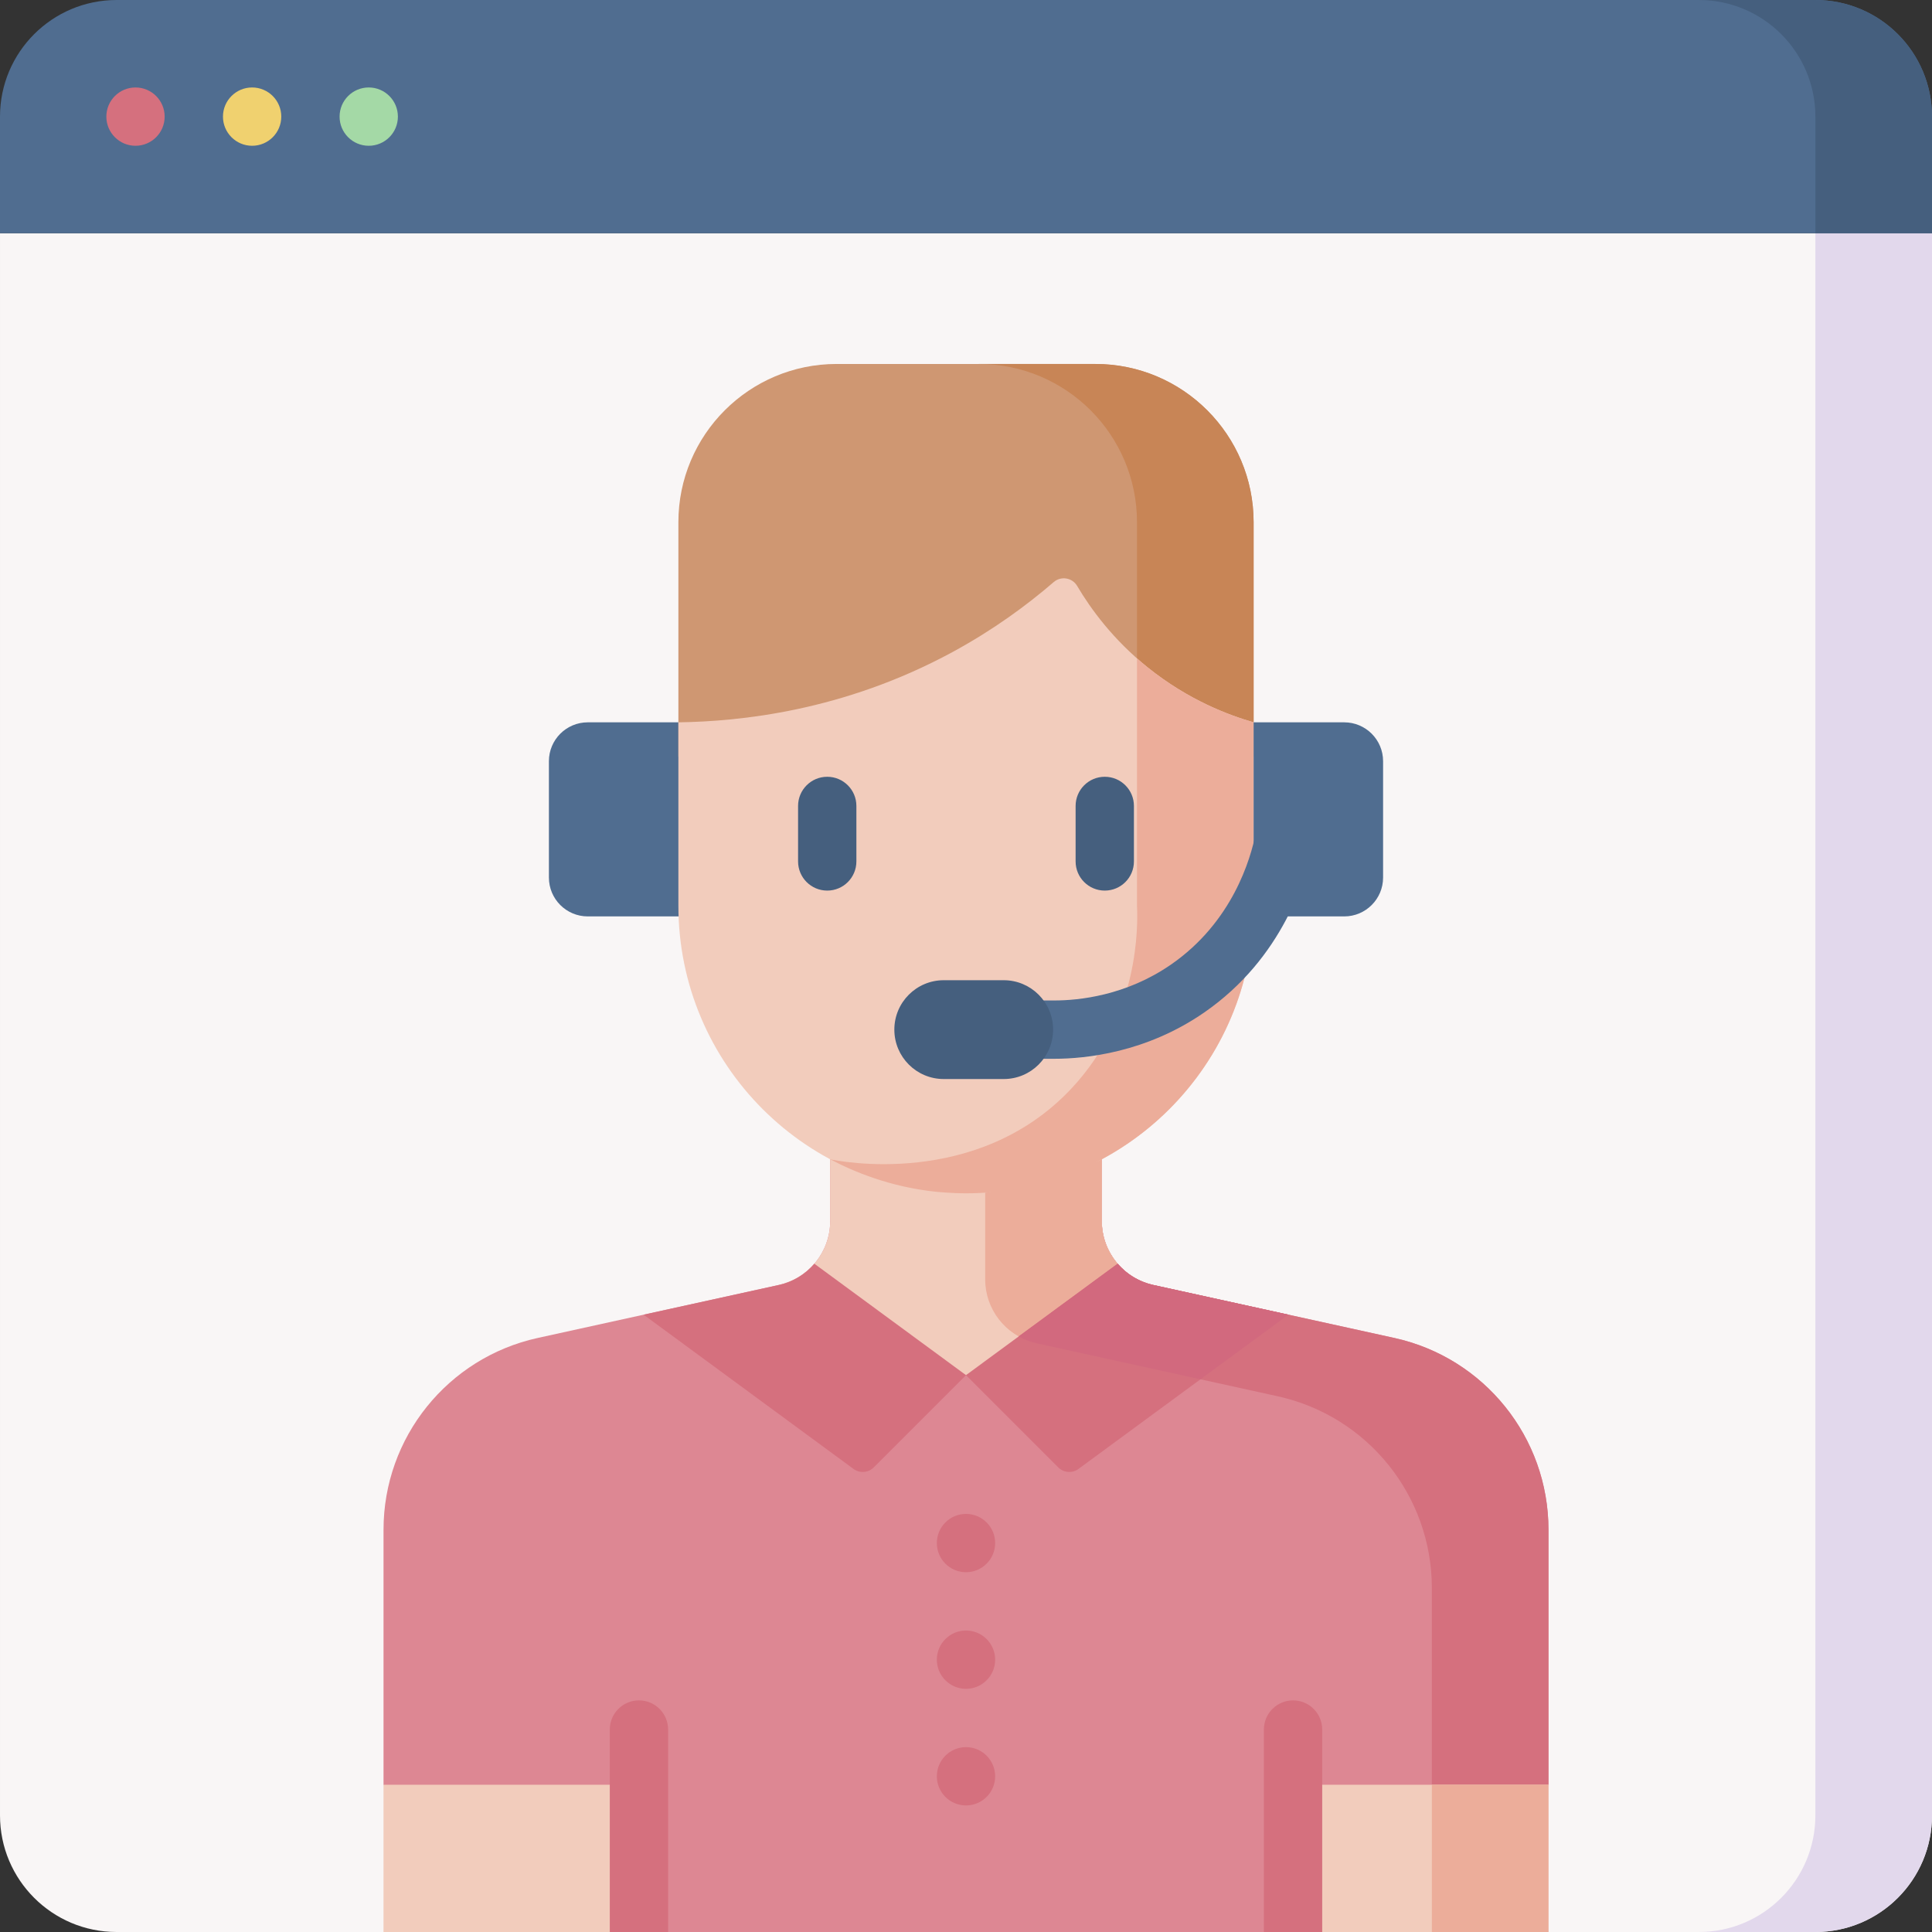<svg id="Layer_1" enable-background="new 0 0 512 512" height="512" viewBox="0 0 512 512" width="512" xmlns="http://www.w3.org/2000/svg"><rect x="0" y="0" width="512" height="512" fill="#333333" stroke="none"/><g><g><g><g><path d="m512 61.811v419.284c0 17.068-13.837 30.905-30.905 30.905h-70.733l-152.313-15.453-156.41 15.453h-70.734c-17.068 0-30.905-13.837-30.905-30.905v-419.284z" fill="#f9f6f6"/><path d="m481.095 61.811v419.284c0 17.069-13.837 30.905-30.905 30.905h30.905c17.068 0 30.905-13.837 30.905-30.905v-419.284z" fill="#e2d8ec"/><path d="m481.095 0h-450.19c-17.068 0-30.905 13.837-30.905 30.905v30.905h512v-30.905c0-17.068-13.837-30.905-30.905-30.905z" fill="#506d90"/><path d="m481.095 0h-30.905c17.069 0 30.905 13.837 30.905 30.905v30.905h30.905v-30.905c0-17.068-13.837-30.905-30.905-30.905z" fill="#455f7e"/><g><circle cx="35.91" cy="30.905" fill="#d5707e" r="7.726"/><circle cx="66.815" cy="30.905" fill="#f0d16f" r="7.726"/><circle cx="97.72" cy="30.905" fill="#a4d9a6" r="7.726"/></g></g></g></g><g><g><g><path d="m394.909 496.547 15.453-23.571v-67.586c0-24.433-17-45.574-40.863-50.819l-63.889-14.041c-7.954-1.748-13.621-8.795-13.621-16.94v-52.828h-71.978v52.828c0 8.144-5.667 15.191-13.621 16.94l-63.889 14.042c-23.863 5.245-40.863 26.386-40.863 50.819v67.586l15.453 23.571 44.512 15.452h188.795z" fill="#dd8793"/></g><g><path d="m369.499 354.571-63.889-14.041c-7.954-1.748-13.621-8.795-13.621-16.94v-52.828l-30.905 15.453v52.828c0 8.144 5.667 15.192 13.621 16.94l63.889 14.042c23.863 5.245 40.863 26.386 40.863 50.819v67.586l30.905-15.453v-67.587c0-24.433-17-45.574-40.863-50.819z" fill="#d5707e"/></g><g><path d="m305.61 340.53c-7.954-1.748-13.621-8.795-13.621-16.94v-52.828h-71.978v52.828c0 8.144-5.667 15.191-13.621 16.94l49.61 23.898z" fill="#f2ccbc"/></g><path d="m291.989 323.59v-52.828l-30.905 15.453v52.828c0 7.882 5.314 14.721 12.865 16.739l31.661-15.252c-1.988-.437-3.834-1.205-5.484-2.239-.825-.517-1.601-1.1-2.321-1.742-3.603-3.207-5.816-7.869-5.816-12.959z" fill="#ecad9a"/><path d="m101.638 472.976h67.69v39.024h-67.69z" fill="#f2ccbc"/><g><path d="m342.671 472.976h67.69v39.024h-67.69z" fill="#f2ccbc"/><path d="m379.456 472.976h30.905v39.024h-30.905z" fill="#ecad9a"/><g><path d="m334.945 512v-53.656c0-4.267 3.459-7.726 7.726-7.726s7.726 3.459 7.726 7.726v53.656z" fill="#d5707e"/></g></g><path d="m155.769 242.858h40.785v-51.433h-40.785c-5.69 0-10.302 4.612-10.302 10.302v30.83c0 5.689 4.612 10.301 10.302 10.301z" fill="#506d90"/><g><path d="m332.221 200.513h-152.442v-62.113c0-23.166 18.78-41.946 41.946-41.946h68.55c23.166 0 41.946 18.78 41.946 41.946z" fill="#cf9772"/><path d="m290.275 96.454h-30.905c23.166 0 41.946 18.78 41.946 41.946v62.113h30.905v-62.113c0-23.166-18.78-41.946-41.946-41.946z" fill="#c88556"/><path d="m332.221 191.424c-6.523-1.871-17.255-5.845-28.084-14.559-9.183-7.39-15.071-15.481-18.69-21.599-1.297-2.193-4.274-2.676-6.203-1.011-7.115 6.141-15.982 12.661-26.761 18.515-28.95 15.723-56.574 18.433-72.704 18.654v48.597c0 42.096 34.125 76.221 76.221 76.221 1.77 0 3.525-.06 5.265-.179 4.191-.286 8.293-4.516 12.271-5.452 6.63-1.561 12.922-.382 18.758-3.548 23.78-12.901 39.927-38.086 39.927-67.042z" fill="#f2ccbc"/><path d="m301.315 191.424v48.597c.221 4.822.838 29.022-17.377 48.447-25.036 26.7-62.022 19.179-63.928 18.757 6.312 3.326 15.921 7.349 28.148 8.617 0 0 3.978.399 7.841.399 42.096 0 76.221-34.125 76.221-76.221v-48.597c-6.523-1.871-17.255-5.845-28.083-14.559-.978-.787-1.918-1.581-2.822-2.381z" fill="#ecad9a"/></g><g><g><path d="m219.225 236.016c-4.268 0-7.726-3.459-7.726-7.726v-14.71c0-4.267 3.459-7.726 7.726-7.726 4.268 0 7.726 3.459 7.726 7.726v14.71c.001 4.267-3.458 7.726-7.726 7.726z" fill="#455f7e"/></g><g><path d="m292.775 236.016c-4.268 0-7.726-3.459-7.726-7.726v-14.71c0-4.267 3.459-7.726 7.726-7.726s7.726 3.459 7.726 7.726v14.71c0 4.267-3.459 7.726-7.726 7.726z" fill="#455f7e"/></g></g><path d="m231.55 388.879 24.45-24.45-40.195-29.537c-2.384 2.772-5.636 4.808-9.414 5.638l-35.828 7.874 55.633 40.881c1.64 1.206 3.914 1.033 5.354-.406z" fill="#d5707e"/><path d="m341.438 348.404-35.828-7.874c-3.779-.83-7.03-2.866-9.414-5.638l-40.196 29.536 24.45 24.45c1.439 1.439 3.714 1.612 5.354.407z" fill="#d5707e"/><path d="m300.592 338.556c-.858-.501-1.662-1.068-2.422-1.708-.36-.303-.664-.67-1.04-.952 0 0 0 0 0-.001-.324-.322-.634-.656-.931-1.001-.001-.001-.002-.002-.003-.003l-26.231 19.275c1.457.815 3.042 1.442 4.74 1.816l43.431 9.545 23.303-17.124-35.828-7.874c-1.761-.389-3.466-1.066-5.019-1.973z" fill="#d2697e"/><g><path d="m161.603 512v-53.656c0-4.267 3.459-7.726 7.726-7.726 4.268 0 7.726 3.459 7.726 7.726v53.656z" fill="#d5707e"/></g><g><g><path d="m279.358 280.588c-.105 0-15.661 0-15.763-.001-4.268-.021-7.709-3.496-7.689-7.764.021-4.255 3.476-7.689 7.725-7.689.094-.001 15.639.001 15.734.001 6.533 0 19.015-1.265 30.94-9.502 16.313-11.266 21.139-28.057 22.458-34.754.824-4.187 4.887-6.912 9.072-6.089 4.187.824 6.913 4.886 6.089 9.073-1.682 8.549-7.861 29.998-28.837 44.485-15.361 10.61-31.362 12.24-39.729 12.24z" fill="#506d90"/></g><path d="m265.992 285.955h-15.888c-7.231 0-13.094-5.862-13.094-13.094 0-7.231 5.862-13.094 13.094-13.094h15.888c7.231 0 13.094 5.862 13.094 13.094-.001 7.232-5.863 13.094-13.094 13.094z" fill="#455f7e"/></g><path d="m356.231 242.858h-24.01v-51.433h24.01c5.69 0 10.302 4.612 10.302 10.302v30.83c0 5.689-4.612 10.301-10.302 10.301z" fill="#506d90"/></g><g fill="#d5707e"><circle cx="256" cy="408.926" r="7.726"/><circle cx="256" cy="439.831" r="7.726"/><circle cx="256" cy="470.737" r="7.726"/></g></g></g></svg>